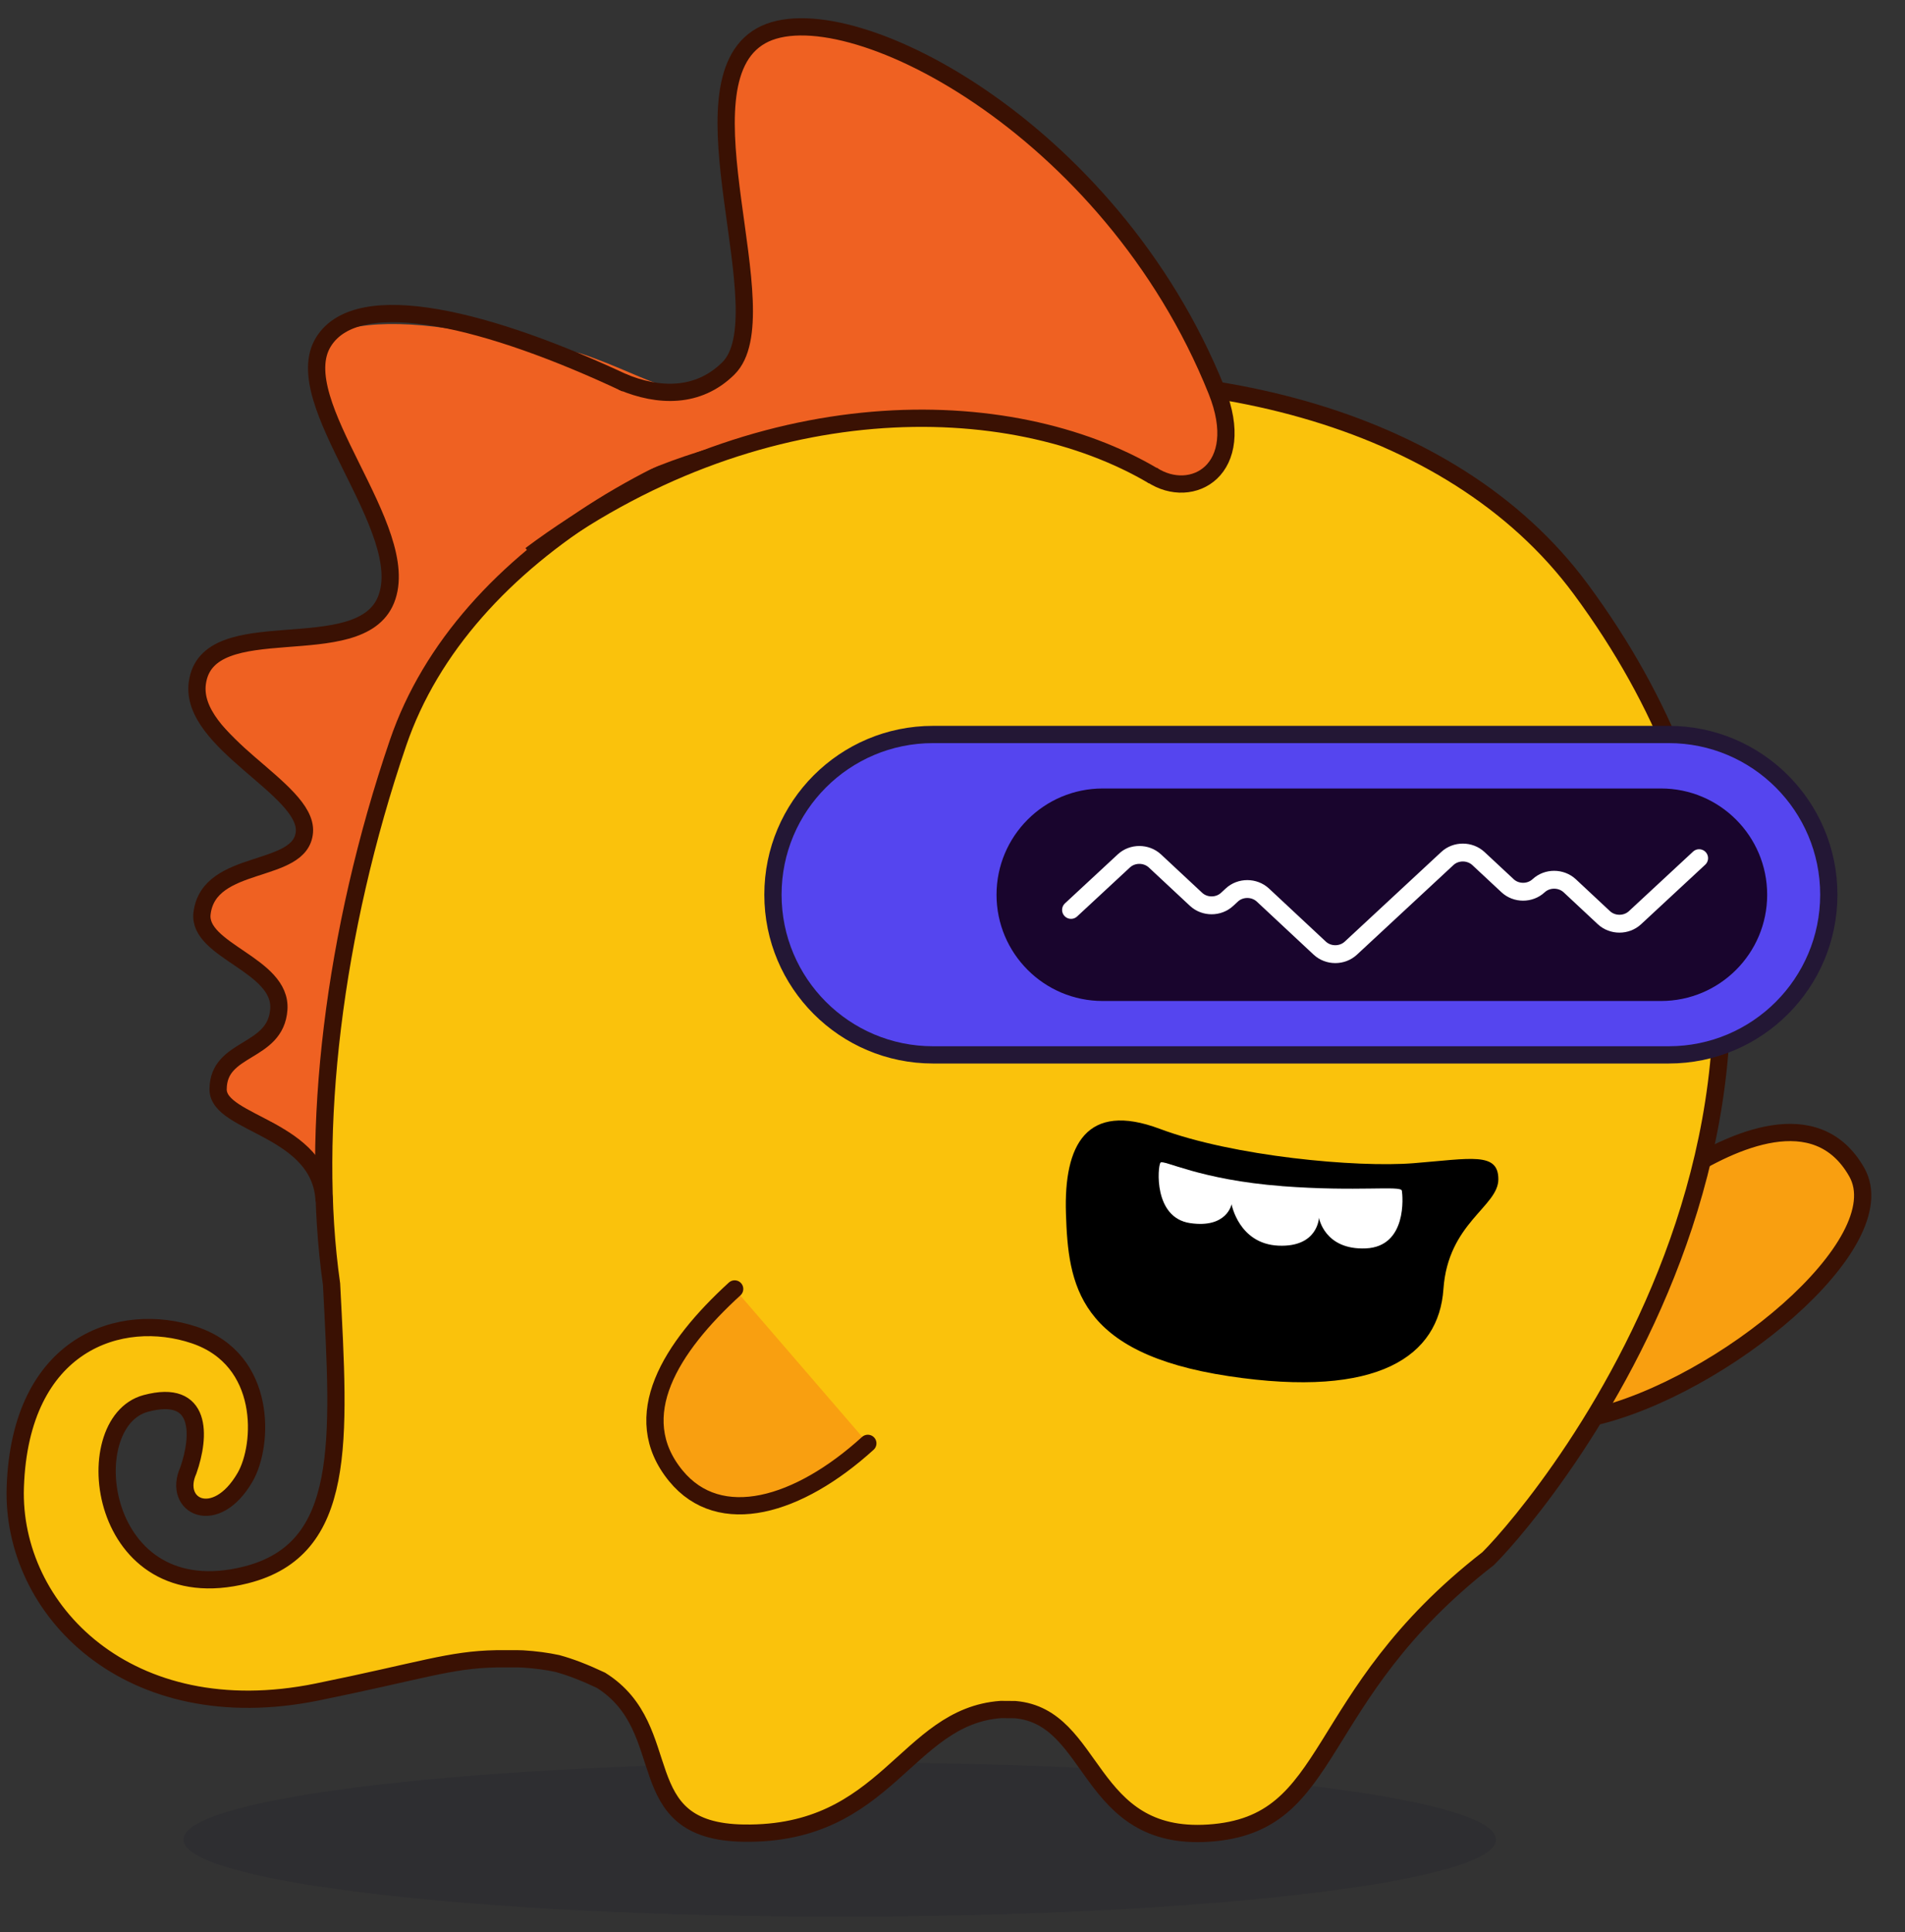 <svg width="71" height="72" viewBox="0 0 71 72" fill="none" xmlns="http://www.w3.org/2000/svg">
<rect x="0" y="0" width="71" height="72" fill="#333333" stroke="none"/>
<path opacity="0.1" d="M31.297 71.422C44.807 71.422 55.759 70.136 55.759 68.549C55.759 66.962 44.807 65.676 31.297 65.676C17.788 65.676 6.836 66.962 6.836 68.549C6.836 70.136 17.788 71.422 31.297 71.422Z" fill="#080821"/>
<path d="M62.705 43.679C64.527 42.532 67.695 41.024 69.202 43.679C70.71 46.334 64.185 51.704 59.369 52.81" fill="#F99F10"/>
<path d="M62.705 43.679C64.527 42.532 67.695 41.024 69.202 43.679C70.71 46.334 64.185 51.704 59.369 52.81" stroke="#3A1103" stroke-width="0.643" stroke-miterlimit="10" stroke-linecap="round"/>
<path d="M26.777 16.278C20.902 12.18 13.385 11.261 12.062 12.732C10.99 13.923 15.041 20.451 14.385 22.358C13.73 24.265 7.983 23.031 7.354 25.457C7.057 26.61 11.465 29.39 11.347 31C11.228 32.61 7.824 32.154 7.574 34.238C7.406 35.638 10.513 35.947 10.394 37.616C10.276 39.285 8.033 38.98 8.131 40.597C8.21 41.908 10.662 41.044 11.319 43.25C11.974 45.455 26.779 16.278 26.779 16.278H26.777Z" fill="#EF6122"/>
<path d="M0.57 55.422C0.75 50.027 4.513 48.83 7.246 49.751C9.977 50.672 9.826 53.849 9.136 55.044C8.034 56.952 6.416 56.128 7.02 54.793C7.468 53.51 7.551 51.731 5.434 52.297C2.802 53.002 3.621 60.08 9.162 58.689C12.956 57.736 12.659 53.716 12.357 47.853C11.549 42.18 12.424 34.742 14.835 27.682C19.721 13.377 49.151 8.727 58.921 21.96C71.612 39.148 57.617 55.936 55.465 58.08C48.759 63.287 49.847 67.997 45.042 68.31C40.477 68.608 40.852 63.966 37.832 63.707C37.655 63.707 37.477 63.707 37.3 63.703C33.755 63.964 33.07 68.388 27.724 68.31C23.367 68.247 25.307 64.439 22.397 62.613C21.786 62.325 21.258 62.121 20.769 61.988C20.385 61.906 19.958 61.847 19.475 61.818C19.364 61.81 18.693 61.814 18.497 61.814C16.768 61.845 15.73 62.254 11.823 63.05C4.783 64.482 0.419 59.986 0.57 55.422Z" fill="#FAC20C" stroke="#3A1103" stroke-width="0.643" stroke-miterlimit="10"/>
<path d="M19.79 19.929C29.798 12.835 41.446 16.709 42.935 17.694C44.424 18.678 46.533 17.509 45.348 14.554C41.376 4.66 31.128 -0.373 28.369 1.331C25.284 3.237 29.164 11.736 27.148 13.729C25.53 15.328 24.428 14.106 21.676 13.183C19.191 12.349 19.79 19.929 19.79 19.929Z" fill="#EF6122"/>
<path d="M34.774 39.309L62.194 39.309C65.489 39.309 68.16 36.636 68.16 33.34V33.338C68.16 30.042 65.489 27.37 62.194 27.37L34.774 27.37C31.479 27.37 28.808 30.042 28.808 33.338V33.34C28.808 36.636 31.479 39.309 34.774 39.309Z" fill="#5545EF" stroke="#231735" stroke-width="0.643" stroke-miterlimit="10"/>
<path d="M41.098 37.301H61.906C64.091 37.301 65.863 35.528 65.863 33.342C65.863 31.155 64.091 29.382 61.906 29.382L41.098 29.382C38.913 29.382 37.141 31.155 37.141 33.342C37.141 35.528 38.913 37.301 41.098 37.301Z" fill="#19052D"/>
<path d="M39.918 33.907L41.886 32.081C42.206 31.783 42.723 31.785 43.043 32.081L44.578 33.513C44.898 33.811 45.416 33.811 45.736 33.513L45.91 33.352C46.229 33.054 46.747 33.056 47.067 33.352L49.188 35.332C49.508 35.63 50.026 35.63 50.346 35.332L53.943 31.992C54.262 31.694 54.78 31.696 55.1 31.992L56.188 33.006C56.507 33.304 57.025 33.304 57.345 33.006C57.665 32.708 58.183 32.71 58.503 33.006L59.779 34.198C60.099 34.495 60.616 34.495 60.936 34.198L63.327 31.979" stroke="white" stroke-width="0.666" stroke-miterlimit="10" stroke-linecap="round"/>
<path d="M32.344 53.785C29.764 56.131 26.828 56.999 25.186 54.992C23.371 52.773 25.003 50.203 27.381 48.031" fill="#F99F10"/>
<path d="M32.344 53.785C29.764 56.131 26.828 56.999 25.186 54.992C23.371 52.773 25.003 50.203 27.381 48.031" stroke="#3A1103" stroke-width="0.643" stroke-miterlimit="10" stroke-linecap="round"/>
<path d="M23.331 14.293C18.287 11.918 13.366 10.658 12.062 12.73C10.653 14.97 15.457 19.729 14.385 22.356C13.382 24.813 7.722 22.704 7.354 25.455C7.06 27.657 11.465 29.389 11.346 30.998C11.228 32.608 7.781 31.951 7.53 34.036C7.361 35.437 10.512 35.946 10.392 37.614C10.274 39.283 8.129 38.976 8.129 40.595C8.129 41.912 11.973 42.025 12.082 44.765" stroke="#3A1103" stroke-width="0.643" stroke-miterlimit="10"/>
<path d="M42.931 17.695C44.42 18.68 46.53 17.51 45.345 14.556C41.373 4.661 31.427 -0.39 28.365 1.333C25.151 3.14 29.16 11.738 27.145 13.73C26.018 14.844 24.539 14.796 23.184 14.226" stroke="#3A1103" stroke-width="0.643" stroke-miterlimit="10"/>
<path d="M42.994 17.74C37.641 14.565 28.175 14.397 19.777 20.68" stroke="#3A1103" stroke-width="0.643" stroke-miterlimit="10"/>
<path d="M39.728 45.221C39.645 42.657 40.496 41.042 43.225 42.065C45.955 43.088 50.559 43.516 52.689 43.345C54.822 43.175 55.844 42.918 55.844 43.943C55.844 44.968 53.969 45.564 53.797 48.037C53.627 50.511 51.41 52.132 45.782 51.279C40.155 50.426 39.813 47.867 39.728 45.221Z" fill="black"/>
<path d="M47.78 44.201C50.6 44.416 52.213 44.168 52.248 44.37C52.283 44.571 52.45 46.453 50.904 46.52C49.358 46.586 49.158 45.376 49.158 45.376C49.158 45.376 49.125 46.484 47.647 46.418C46.169 46.351 45.901 44.873 45.901 44.873C45.901 44.873 45.733 45.78 44.357 45.578C42.98 45.376 43.148 43.461 43.25 43.326C43.351 43.191 44.694 43.965 47.784 44.2L47.78 44.201Z" fill="white"/>
</svg>
